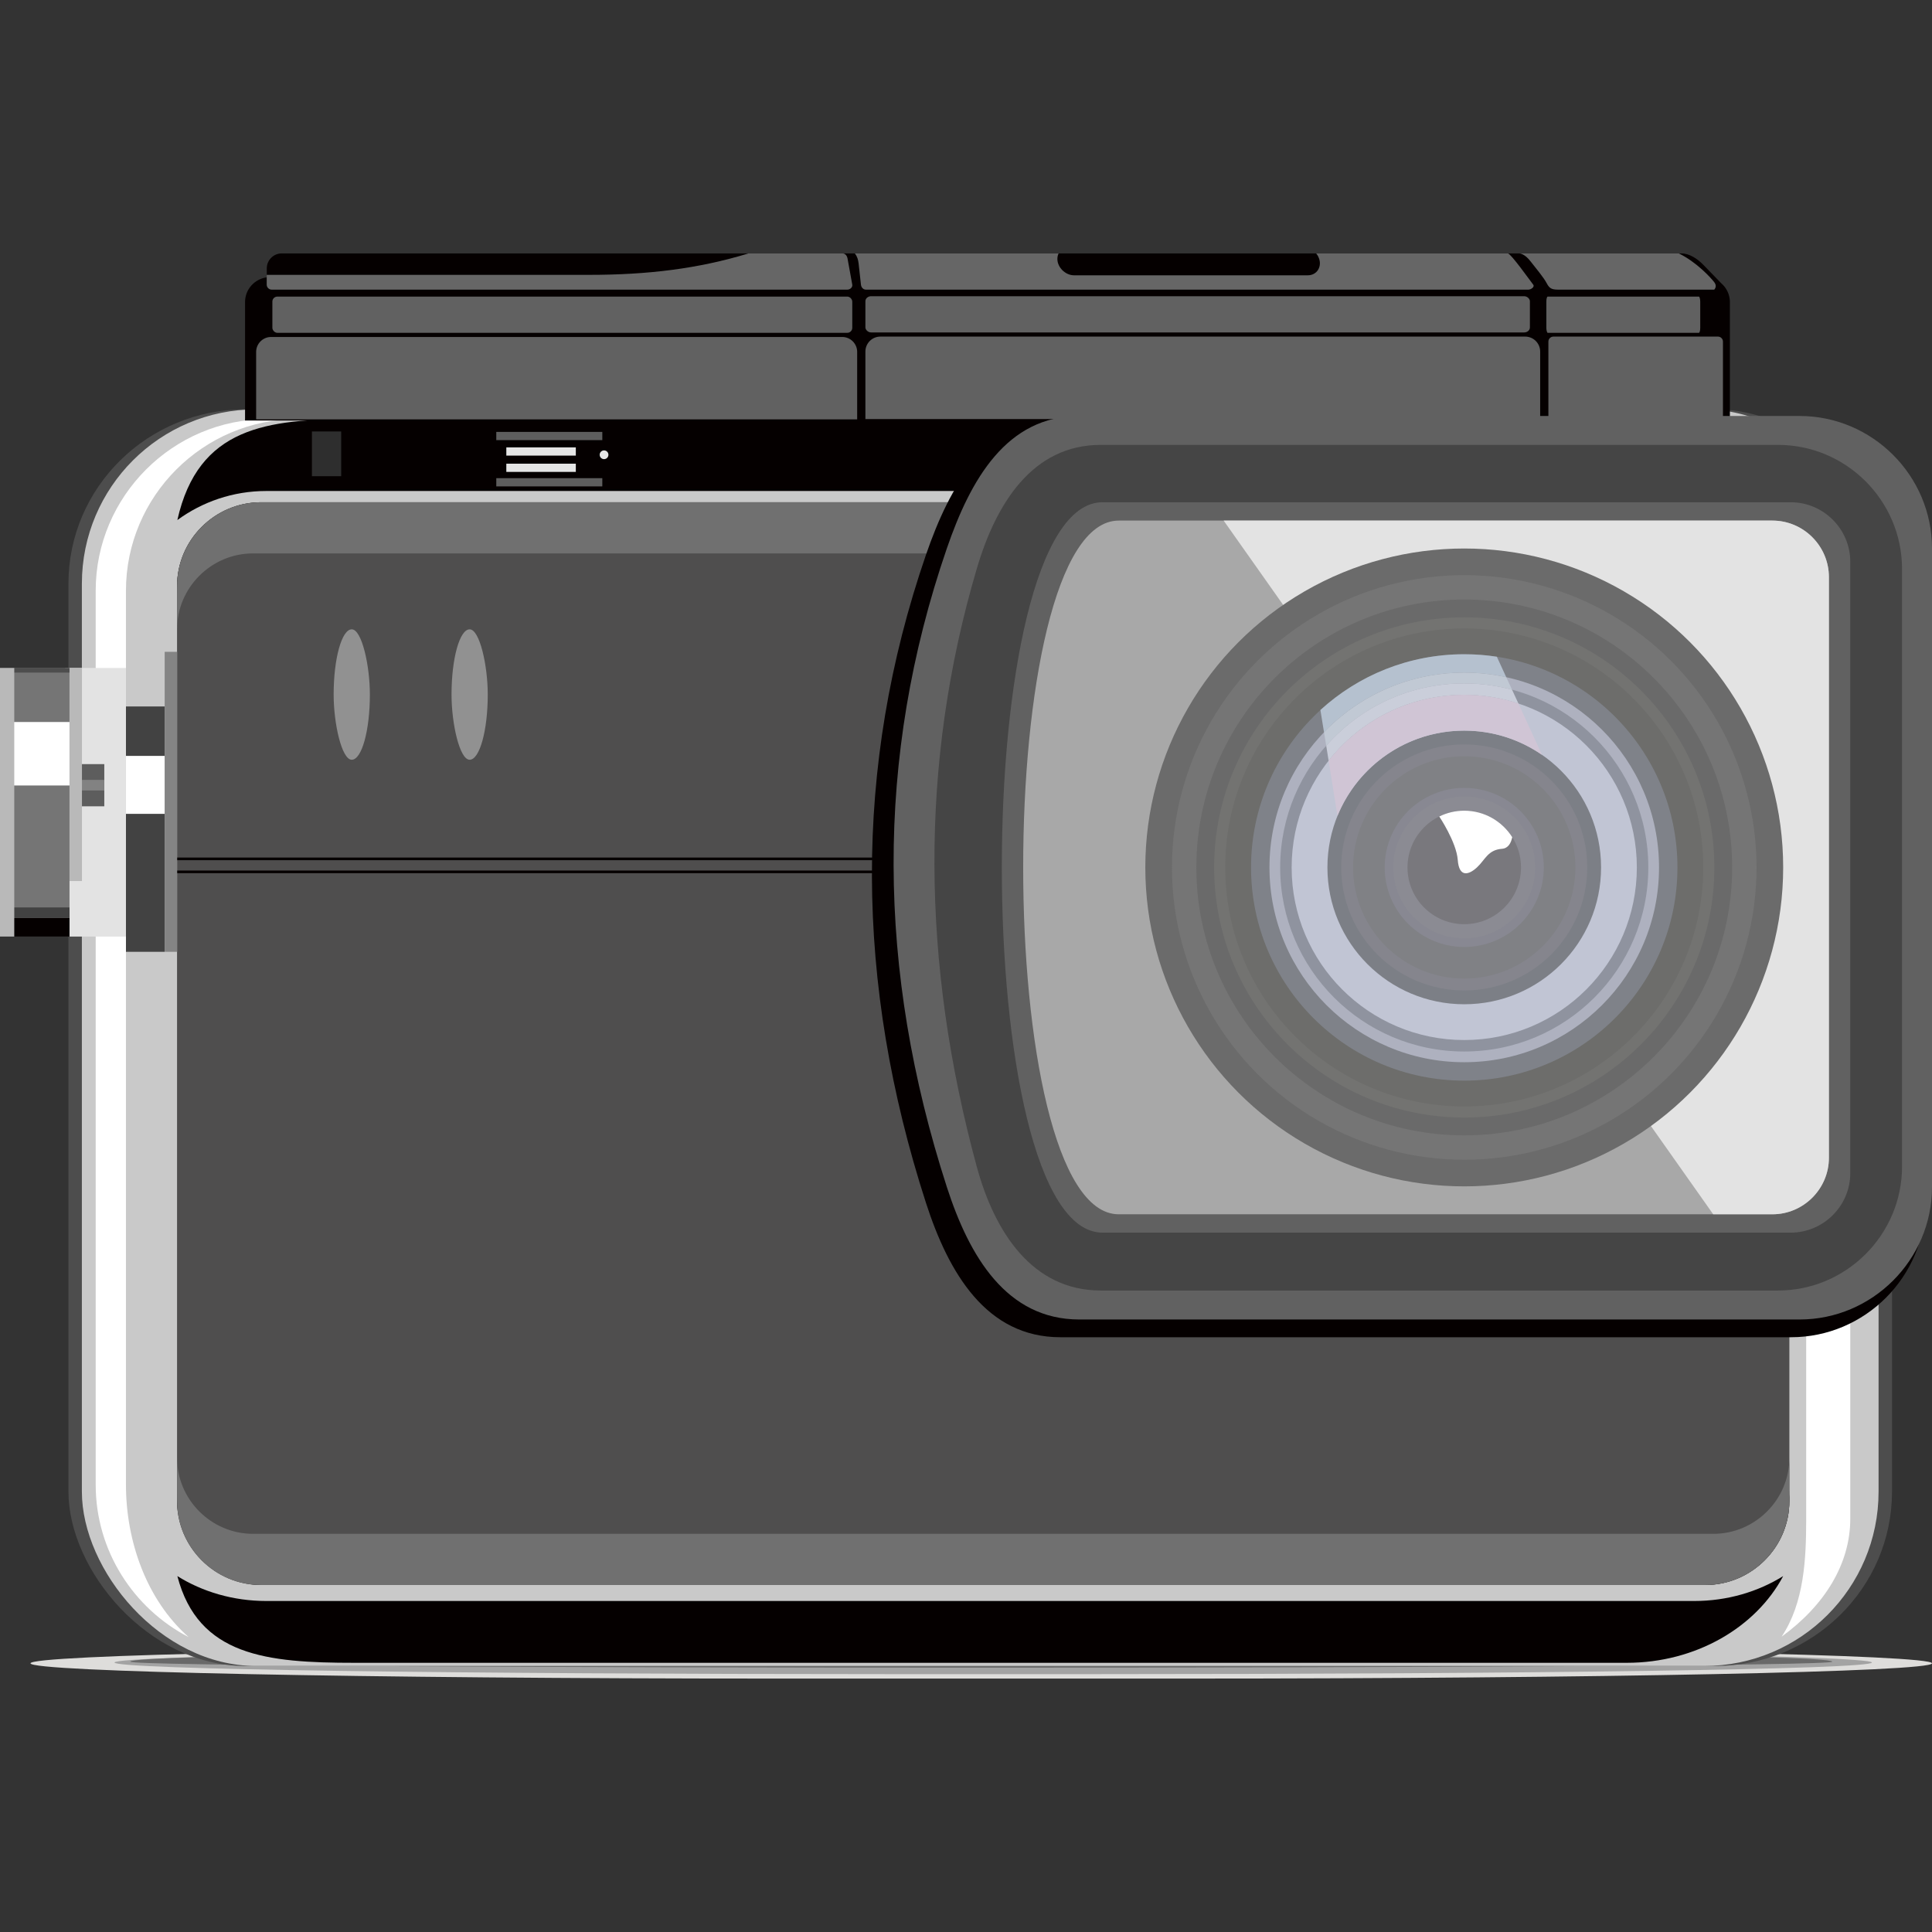 <?xml version="1.0" encoding="UTF-8"?>
<!DOCTYPE svg PUBLIC "-//W3C//DTD SVG 1.1//EN" "http://www.w3.org/Graphics/SVG/1.1/DTD/svg11.dtd">
<!-- Creator: CorelDRAW X7 -->
<svg xmlns="http://www.w3.org/2000/svg" xml:space="preserve" width="256mm" height="256mm" version="1.1" style="shape-rendering:geometricPrecision; text-rendering:geometricPrecision; image-rendering:optimizeQuality; fill-rule:evenodd; clip-rule:evenodd"
viewBox="0 0 25600 25600"
 xmlns:xlink="http://www.w3.org/1999/xlink">
 <rect x="0" y="0" width="25600" height="25600" fill="#333333" stroke="none"/>
 <defs>
  <style type="text/css">
   <![CDATA[
    .fil8 {fill:#050000}
    .fil7 {fill:#2B2A29}
    .fil10 {fill:#2E2E2E}
    .fil16 {fill:#424242}
    .fil22 {fill:#454545}
    .fil3 {fill:#4D4D4D}
    .fil6 {fill:#4F4E4E}
    .fil18 {fill:#5D5D5D}
    .fil12 {fill:#5E5E5E}
    .fil13 {fill:#616161}
    .fil14 {fill:#666666}
    .fil2 {fill:dimgray}
    .fil26 {fill:#6A6A6A}
    .fil24 {fill:#6B6B6B}
    .fil28 {fill:#6D6D6B}
    .fil21 {fill:#707070}
    .fil27 {fill:#737371}
    .fil25 {fill:#757575}
    .fil38 {fill:#79787D}
    .fil33 {fill:#7C7F86}
    .fil29 {fill:#7F8289}
    .fil35 {fill:#808185}
    .fil19 {fill:#828282}
    .fil17 {fill:#848484}
    .fil34 {fill:#85858D}
    .fil36 {fill:#888892}
    .fil37 {fill:#8B8B93}
    .fil31 {fill:#8F939F}
    .fil9 {fill:#919191}
    .fil1 {fill:#A3A3A3}
    .fil23 {fill:#A8A8A8}
    .fil30 {fill:#AEB1BF}
    .fil39 {fill:#B5C1CF}
    .fil20 {fill:#B9B9B9}
    .fil32 {fill:#C1C5D4}
    .fil40 {fill:#C1C9D4}
    .fil4 {fill:#C9C9C9}
    .fil41 {fill:#CACEDA}
    .fil42 {fill:#D0C5D5}
    .fil0 {fill:#DEDDDB}
    .fil15 {fill:#E3E3E3}
    .fil11 {fill:#E5E5E5}
    .fil5 {fill:white}
   ]]>
  </style>
 </defs>
 <g id="Слой_x0020_1">
  <g id="_1829559310736">
   <g>
    <path class="fil0" d="M15748 22242c5441,0 9852,-90 9852,-202 0,-112 -4411,-202 -9852,-202 -1831,0 -3661,0 -5491,0 -5442,0 -9853,90 -9853,202 0,112 4411,202 9853,202 1830,0 3660,0 5491,0z"/>
    <path class="fil1" d="M14537 22183c5717,0 10267,-63 10267,-154 0,-92 -5167,-177 -10267,-177 -918,0 -1835,0 -2753,0 -5100,0 -10267,85 -10267,177 0,91 4550,154 10267,154 918,0 1835,0 2753,0z"/>
    <path class="fil2" d="M24279 22018c0,-189 -22553,-189 -22553,0 0,106 22553,106 22553,0z"/>
   </g>
   <g>
    <rect class="fil3" x="907" y="5424" width="24163" height="16651" rx="2343" ry="2309"/>
    <rect class="fil4" x="1085" y="5424" width="23807" height="16651" rx="2309" ry="2309"/>
    <path class="fil5" d="M1669 19674l0 -11848c0,-1250 1023,-2273 2273,-2273l-400 0c-1251,0 -2274,1023 -2274,2273l0 11848c0,876 502,1640 1232,2019 -563,-497 -831,-1279 -831,-2019z"/>
    <path class="fil5" d="M23933 20126l0 -12040c0,-1250 -1491,-2273 -3313,-2273l584 0c1822,0 3313,1023 3313,2273l0 12040c0,603 -347,1153 -910,1561 299,-447 326,-1029 326,-1561z"/>
    <rect class="fil6" x="2346" y="6655" width="21364" height="14347" rx="1121" ry="1112"/>
    <path class="fil7" d="M3458 6655l19140 0c611,0 1112,500 1112,1112l0 144c0,-598 -489,-1086 -1086,-1086l-19192 0c-597,0 -1086,488 -1086,1086l0 -144c0,-612 500,-1112 1112,-1112zm20252 13091l0 144c0,611 -501,1112 -1112,1112l-19140 0c-612,0 -1112,-501 -1112,-1112l0 -144c0,597 489,1086 1086,1086l19192 0c597,0 1086,-489 1086,-1086z"/>
    <rect class="fil8" x="2346" y="11363" width="10110.1" height="34.903"/>
    <rect class="fil8" x="2346" y="11535" width="10110.1" height="34.903"/>
    <rect class="fil9" x="4421" y="8339" width="480" height="1728" rx="3298" ry="3298"/>
    <rect class="fil9" x="5983" y="8339" width="480" height="1728" rx="3298" ry="3298"/>
    <path class="fil8" d="M23628 6891c-359,-788 -1154,-1338 -2071,-1338l-16861 0c-1158,0 -2069,103 -2346,1338 331,-242 739,-385 1178,-385l18922 0c439,0 846,143 1178,385z"/>
    <path class="fil8" d="M23628 20884c-359,676 -1154,1149 -2071,1149l-16861 0c-1158,0 -2069,-89 -2346,-1149 331,207 739,330 1178,330l18922 0c439,0 846,-123 1178,-330z"/>
    <rect class="fil10" x="4133" y="5717" width="388" height="593"/>
    <rect class="fil11" x="6709" y="5928" width="921" height="109"/>
    <rect class="fil11" x="6709" y="6144" width="921" height="109"/>
    <rect class="fil12" x="6576" y="5723" width="1405" height="109"/>
    <rect class="fil12" x="6576" y="6336" width="1405" height="109"/>
    <circle class="fil11" cx="8004" cy="6026" r="58"/>
    <g>
     <path class="fil8" d="M3247 5572l19675 0 0 -1570c0,-78 -28,-150 -74,-207l0 0 0 0c-13,-16 -27,-30 -42,-43l-237 -244c-76,-78 -182,-150 -290,-150l-18547 0c-108,0 -197,89 -197,198l0 119c-162,21 -288,160 -288,327l0 1570z"/>
     <path class="fil13" d="M11160 4465l-7568 0c-109,0 -198,89 -198,198l0 894 7964 0 0 -894c0,-109 -89,-198 -198,-198z"/>
     <rect class="fil13" x="3609" y="3930" width="7684" height="480" rx="66" ry="66"/>
     <path class="fil13" d="M20210 4460l-8545 0c-109,0 -198,89 -198,198l0 895 8941 0 0 -895c0,-109 -89,-198 -198,-198z"/>
     <rect class="fil13" x="11467" y="3925" width="8805" height="480" rx="76" ry="66"/>
     <rect class="fil13" x="20490" y="3930" width="2039" height="480" rx="18" ry="66"/>
     <path class="fil13" d="M22764 4460l-2181 0c-36,0 -66,30 -66,66l0 1027 2313 0 0 -1027c0,-36 -30,-66 -66,-66z"/>
     <path class="fil14" d="M9918 3358l1246 0c36,0 59,30 66,66l63 348c6,36 -30,66 -66,66l-7627 0c-36,0 -66,-30 -66,-66l0 -130 4268 0c783,0 1449,-81 2116,-284z"/>
     <path class="fil14" d="M11327 3358l2700 0c-14,29 -20,64 -14,102l0 0c17,103 116,188 219,188l3097 0c103,0 174,-85 158,-188l0 0c-6,-38 -23,-73 -47,-102l2540 0c39,0 296,363 336,414 23,29 -29,66 -66,66l-8776 0c-36,0 -62,-30 -66,-66l-31 -281c-6,-50 -17,-91 -50,-133z"/>
     <path class="fil14" d="M22245 3358l-2112 0c13,1 73,8 149,107 62,79 174,214 211,285 37,70 63,88 157,88l2064 0c0,0 46,-42 0,-100 -46,-59 -234,-266 -469,-380z"/>
    </g>
    <rect class="fil15" x="864" y="8851" width="805" height="3559"/>
    <rect class="fil16" x="1669" y="9361" width="512" height="3251"/>
    <rect class="fil17" x="2182" y="8637" width="165" height="3975"/>
    <rect class="fil18" x="1085" y="10125" width="297" height="559"/>
    <rect class="fil19" x="1085" y="10334" width="297" height="140"/>
    <rect class="fil20" x="921" y="8851" width="165" height="2823"/>
    <rect class="fil5" x="1669" y="10016" width="512" height="768"/>
    <path class="fil21" d="M3458 6655l19140 0c611,0 1112,500 1112,1112l0 573c0,-554 -454,-1007 -1007,-1007l-19350 0c-554,0 -1007,453 -1007,1007l0 -573c0,-612 500,-1112 1112,-1112zm20252 12662l0 573c0,611 -501,1112 -1112,1112l-19140 0c-612,0 -1112,-501 -1112,-1112l0 -573c0,554 453,1007 1007,1007l19350 0c553,0 1007,-453 1007,-1007z"/>
    <path class="fil8" d="M23732 5572l-9682 0c-979,0 -1462,855 -1781,1781 -969,2816 -939,5679 0,8584 301,933 802,1782 1781,1782l9682 0c980,0 1781,-802 1781,-1782l0 -8584c0,-979 -801,-1781 -1781,-1781z"/>
    <path class="fil13" d="M23845 5512l-9543 0c-966,0 -1442,842 -1756,1755 -955,2776 -926,5597 0,8461 297,919 790,1756 1756,1756l9543 0c965,0 1755,-790 1755,-1756l0 -8461c0,-965 -790,-1755 -1755,-1755z"/>
    <path class="fil22" d="M23560 5895l-8975 0c-904,0 -1388,776 -1643,1643 -761,2581 -733,5221 0,7919 237,872 739,1643 1643,1643l8975 0c904,0 1643,-739 1643,-1643l0 -7919c0,-903 -739,-1643 -1643,-1643z"/>
    <path class="fil13" d="M23728 6655l-9119 0c-1780,0 -1778,9678 0,9678l9119 0c434,0 789,-354 789,-788l0 -8102c0,-433 -355,-788 -789,-788z"/>
    <path class="fil23" d="M23485 6898l-8661 0c-1689,0 -1688,9192 0,9192l8661 0c412,0 749,-337 749,-749l0 -7694c0,-412 -337,-749 -749,-749z"/>
    <path class="fil15" d="M23485 6898l-7271 0 6487 9192 784 0c412,0 749,-337 749,-749l0 -7694c0,-412 -337,-749 -749,-749z"/>
    <circle class="fil24" cx="19402" cy="11494" r="4226"/>
    <circle class="fil25" cx="19402" cy="11494" r="3873"/>
    <circle class="fil26" cx="19402" cy="11494" r="3550"/>
    <circle class="fil27" cx="19402" cy="11494" r="3314"/>
    <circle class="fil28" cx="19402" cy="11494" r="3167"/>
    <circle class="fil29" cx="19402" cy="11494" r="2825"/>
    <circle class="fil30" cx="19402" cy="11494" r="2581"/>
    <circle class="fil31" cx="19402" cy="11494" r="2439"/>
    <circle class="fil32" cx="19402" cy="11494" r="2287"/>
    <circle class="fil33" cx="19402" cy="11494" r="1813"/>
    <circle class="fil34" cx="19402" cy="11494" r="1630"/>
    <circle class="fil35" cx="19402" cy="11494" r="1473"/>
    <circle class="fil36" cx="19402" cy="11494" r="1054"/>
    <circle class="fil37" cx="19402" cy="11494" r="940"/>
    <circle class="fil38" cx="19402" cy="11494" r="752"/>
    <path class="fil5" d="M19402 10742c-119,0 -232,28 -331,77 0,0 227,338 245,575 17,237 146,200 254,100 109,-100 144,-233 332,-247 83,-6 120,-77 136,-154 -134,-211 -369,-351 -636,-351z"/>
    <path class="fil39" d="M17496 9408l48 295c469,-487 1128,-790 1858,-790 191,0 378,21 557,61l-125 -272c-141,-22 -285,-33 -432,-33 -735,0 -1403,280 -1906,739z"/>
    <path class="fil40" d="M19402 8913c-730,0 -1389,303 -1858,790l29 178c446,-507 1100,-826 1829,-826 219,0 431,29 633,83l-76 -164c-179,-40 -366,-61 -557,-61z"/>
    <path class="fil41" d="M19402 9055c-729,0 -1383,319 -1829,826l32 199c418,-532 1068,-873 1797,-873 250,0 492,41 718,115l-85 -184c-202,-54 -414,-83 -633,-83z"/>
    <path class="fil42" d="M19402 9207c-729,0 -1379,341 -1797,873l117 730c270,-662 921,-1129 1680,-1129 382,0 737,119 1030,321l-312 -680c-226,-74 -468,-115 -718,-115z"/>
    <rect class="fil25" y="8851" width="921" height="3559"/>
    <rect class="fil5" y="9567" width="921" height="841"/>
    <rect class="fil8" y="12164" width="921" height="246"/>
    <rect class="fil16" y="12024" width="921" height="140"/>
    <rect class="fil3" y="8851" width="920.691" height="61.062"/>
    <rect class="fil20" y="8851" width="189" height="3559"/>
   </g>
  </g>
 </g>
</svg>
